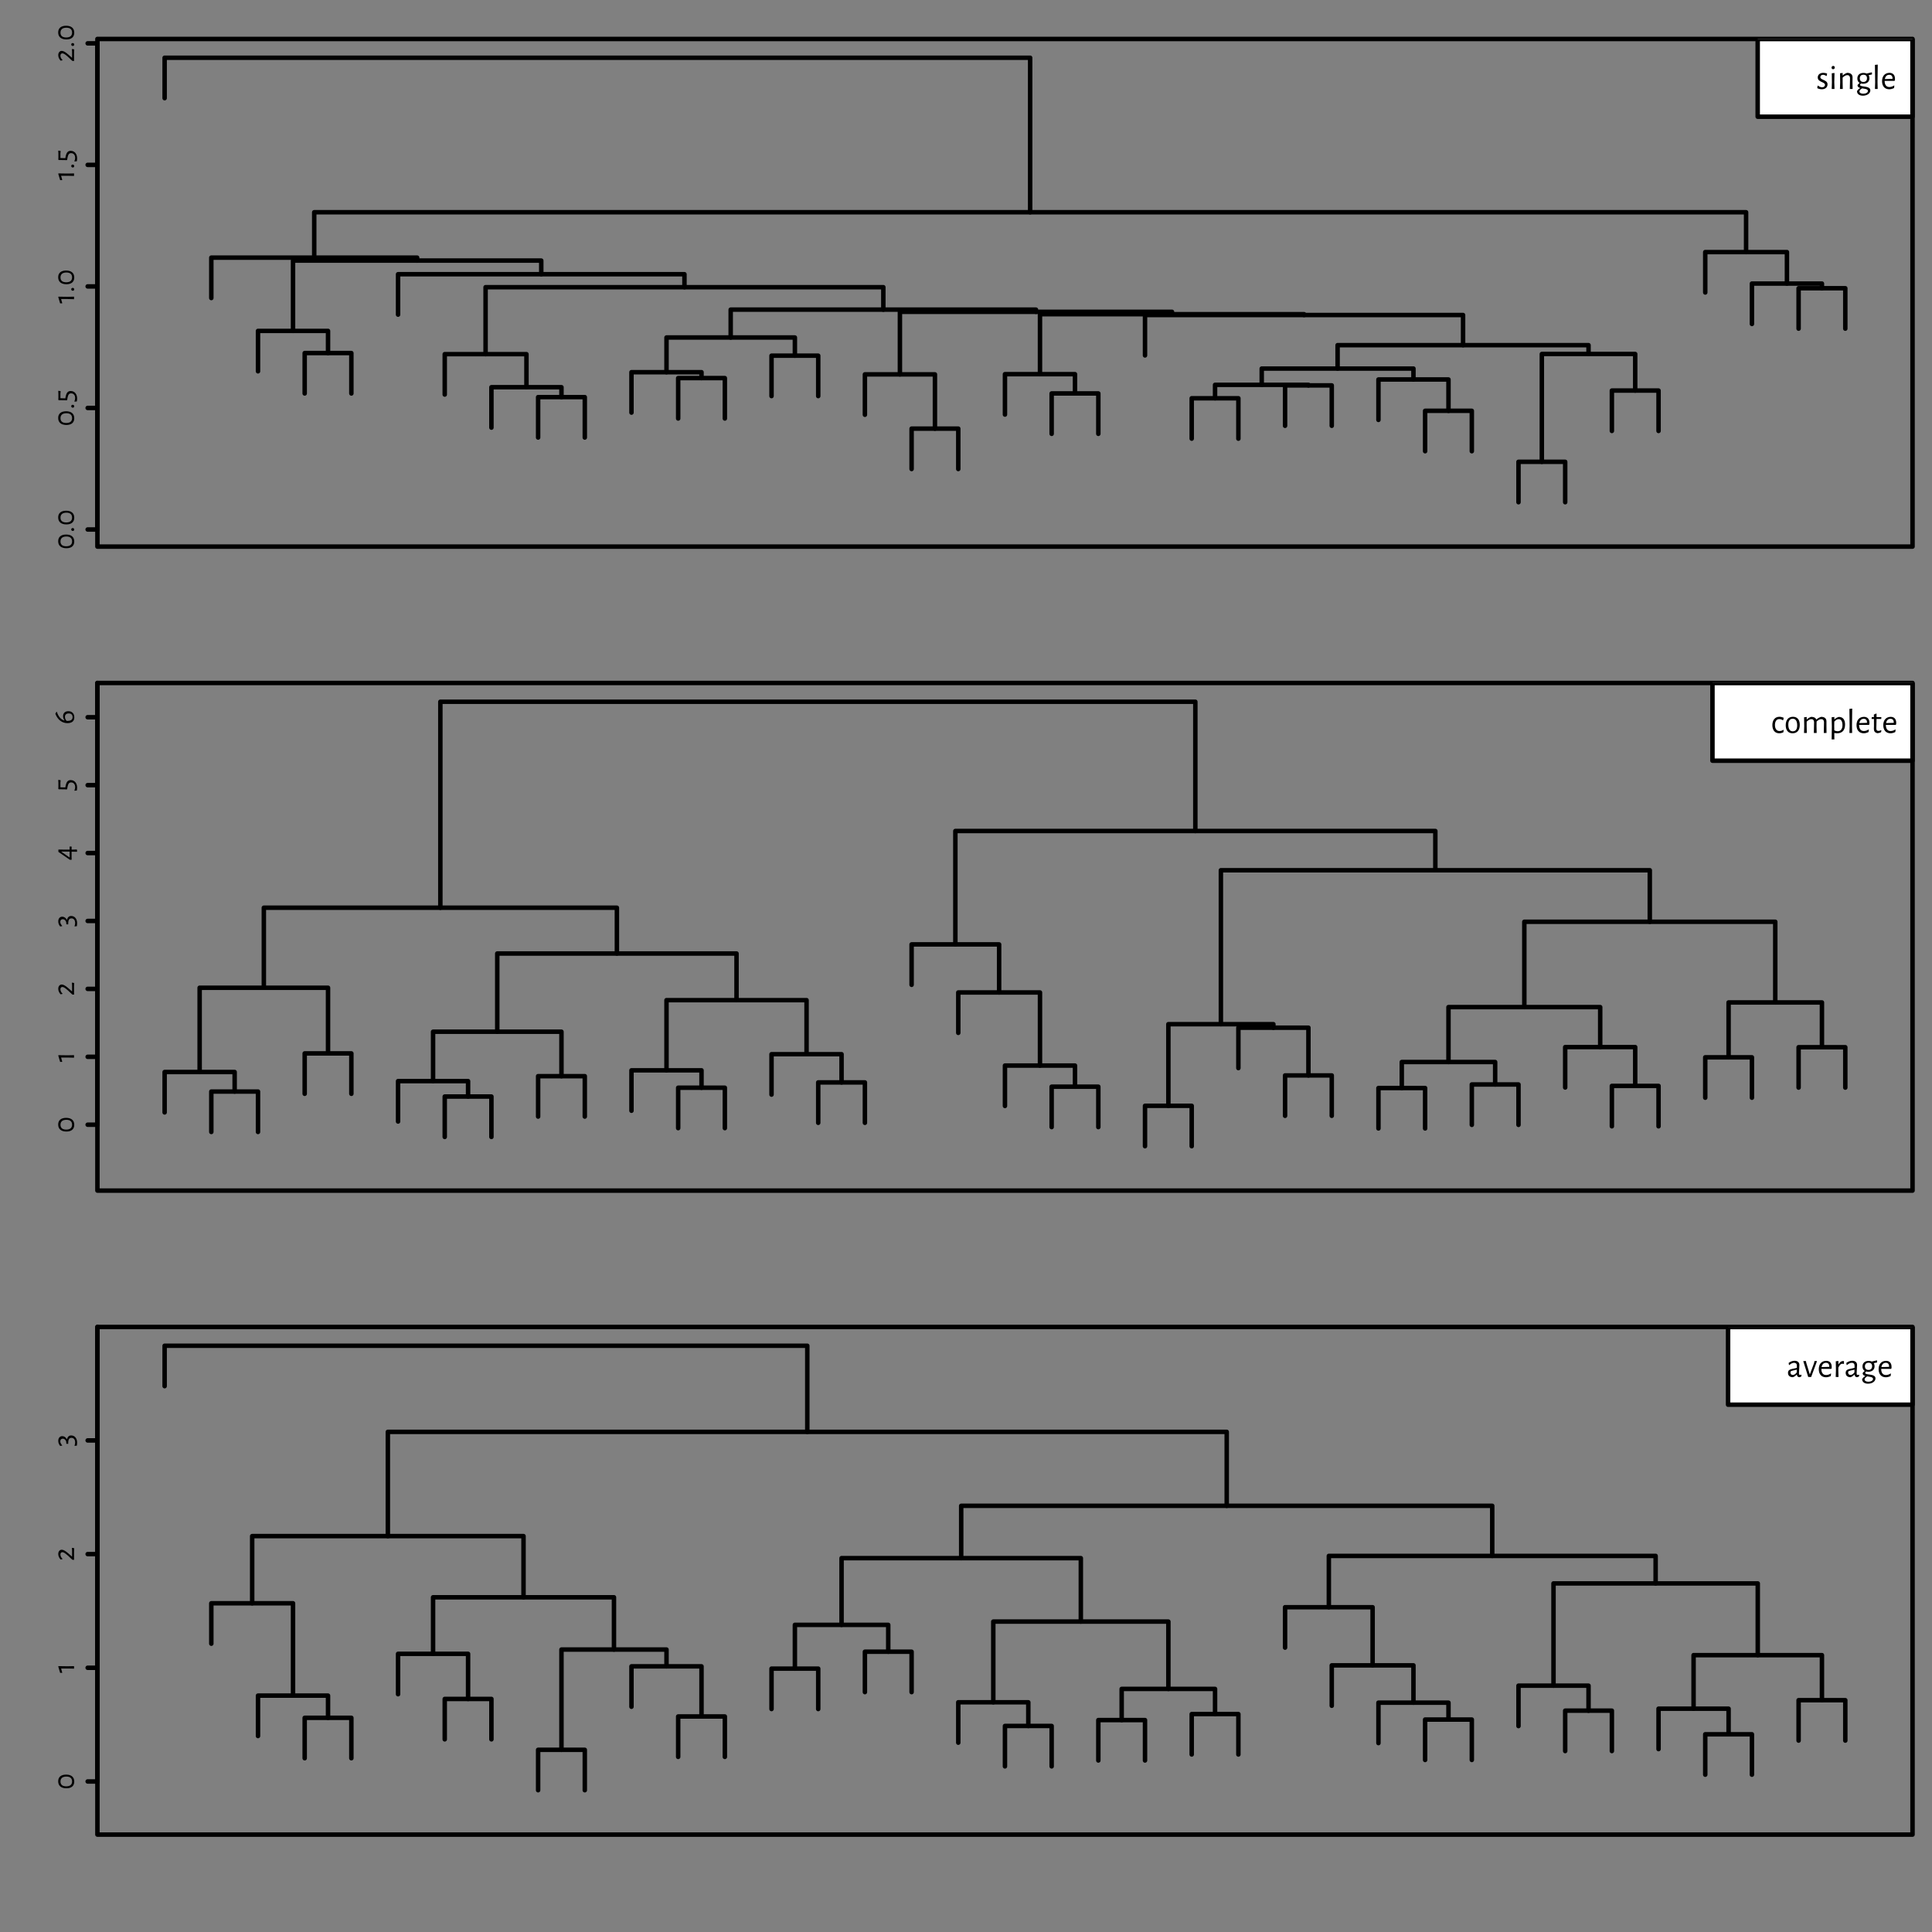 <?xml version="1.0" encoding="UTF-8"?>
<svg xmlns="http://www.w3.org/2000/svg" xmlns:xlink="http://www.w3.org/1999/xlink" width="432pt" height="432pt" viewBox="0 0 432 432" version="1.1">
<rect x="0" y="0" width="432" height="432" fill="#808080" stroke="none"/>
<defs>
<g>
<symbol overflow="visible" id="glyph0-0">
<path style="stroke:none;" d=""/>
</symbol>
<symbol overflow="visible" id="glyph0-1">
<path style="stroke:none;" d="M -3.547 -1.891 C -3.547 -0.891 -2.875 -0.328 -1.703 -0.328 C -0.578 -0.328 0.047 -0.875 0.047 -1.828 C 0.047 -2.828 -0.609 -3.391 -1.766 -3.391 C -2.906 -3.391 -3.547 -2.844 -3.547 -1.891 Z M -3.031 -1.844 C -3.031 -2.562 -2.578 -2.953 -1.703 -2.953 C -0.875 -2.953 -0.438 -2.578 -0.438 -1.859 C -0.438 -1.141 -0.891 -0.766 -1.75 -0.766 C -2.594 -0.766 -3.031 -1.141 -3.031 -1.844 Z M -3.031 -1.844 "/>
</symbol>
<symbol overflow="visible" id="glyph0-2">
<path style="stroke:none;" d="M -0.625 -0.812 C -0.625 -0.609 -0.484 -0.484 -0.281 -0.484 C -0.078 -0.484 0.031 -0.594 0.031 -0.797 C 0.031 -1 -0.094 -1.125 -0.297 -1.125 C -0.5 -1.125 -0.625 -1 -0.625 -0.812 Z M -0.625 -0.812 "/>
</symbol>
<symbol overflow="visible" id="glyph0-3">
<path style="stroke:none;" d="M -3.484 -2.641 L -3.531 -2.609 L -3.5 -1.969 L -3.5 -1.016 L -3.516 -0.641 L -3.438 -0.547 L -1.609 -0.516 L -1.547 -0.562 L -1.438 -1.156 C -1.312 -1.812 -1.062 -2.078 -0.656 -2.078 C -0.125 -2.078 0.25 -1.672 0.25 -1.031 C 0.25 -0.797 0.203 -0.547 0.078 -0.266 L 0.125 -0.219 L 0.625 -0.266 C 0.656 -0.484 0.688 -0.703 0.688 -0.922 C 0.688 -1.906 0.109 -2.594 -0.75 -2.594 C -1.297 -2.594 -1.672 -2.297 -1.859 -1.406 L -1.953 -0.953 L -3.047 -0.984 L -3.047 -2.031 L -3 -2.531 L -3.047 -2.578 Z M -3.484 -2.641 "/>
</symbol>
<symbol overflow="visible" id="glyph0-4">
<path style="stroke:none;" d="M -3.469 -1.578 L -3.531 -1.5 L -3.109 -0.078 L -2.672 -0.078 L -2.641 -0.141 L -2.891 -1.047 L -1.391 -1.047 L 0 -1.016 L 0 -1.578 L -1.453 -1.547 Z M -3.469 -1.578 "/>
</symbol>
<symbol overflow="visible" id="glyph0-5">
<path style="stroke:none;" d="M -3.531 -1.609 C -3.531 -1.172 -3.328 -0.75 -3 -0.391 L -2.578 -0.484 L -2.578 -0.547 C -2.875 -0.812 -3.047 -1.172 -3.047 -1.5 C -3.047 -1.844 -2.859 -2.031 -2.609 -2.031 C -2.312 -2.031 -1.969 -1.781 -1.422 -1.312 L -0.359 -0.328 L -0.016 -0.328 L 0.016 -0.359 L 0 -0.625 L 0 -2.203 L 0.031 -2.922 L -0.438 -3 L -0.484 -2.953 L -0.438 -2.359 L -0.438 -1.062 L -0.469 -1.047 L -1.266 -1.75 C -1.922 -2.312 -2.359 -2.578 -2.75 -2.578 C -3.219 -2.578 -3.531 -2.172 -3.531 -1.609 Z M -3.531 -1.609 "/>
</symbol>
<symbol overflow="visible" id="glyph0-6">
<path style="stroke:none;" d="M -3.531 -1.344 C -3.531 -0.938 -3.391 -0.578 -3.094 -0.219 L -2.656 -0.297 L -2.656 -0.359 C -2.922 -0.672 -3.078 -0.938 -3.078 -1.234 C -3.078 -1.609 -2.859 -1.844 -2.531 -1.844 C -2.062 -1.844 -1.734 -1.375 -1.734 -1 L -1.719 -0.703 L -1.328 -0.688 L -1.297 -0.719 L -1.297 -1.125 C -1.266 -1.719 -1.016 -2.031 -0.562 -2.031 C -0.062 -2.031 0.25 -1.609 0.25 -1 C 0.25 -0.766 0.203 -0.516 0.109 -0.281 L 0.141 -0.234 L 0.625 -0.281 C 0.656 -0.484 0.688 -0.75 0.688 -0.969 C 0.688 -1.922 0.141 -2.562 -0.641 -2.562 C -1.125 -2.562 -1.438 -2.266 -1.578 -1.703 L -1.609 -1.703 C -1.844 -2.188 -2.266 -2.406 -2.641 -2.406 C -3.172 -2.406 -3.531 -1.984 -3.531 -1.344 Z M -3.531 -1.344 "/>
</symbol>
<symbol overflow="visible" id="glyph0-7">
<path style="stroke:none;" d="M -0.547 -2.469 L -0.531 -3.125 L -0.922 -3.156 L -0.984 -3.109 L -0.984 -2.453 L -3.5 -2.469 L -3.5 -1.953 L -0.938 -0.188 L -0.578 -0.188 L -0.531 -0.219 L -0.547 -0.688 L -0.547 -2 L 0.641 -1.984 L 0.688 -2.031 L 0.641 -2.453 L 0.609 -2.484 L -0.547 -2.453 Z M -0.984 -2.016 L -0.984 -0.688 L -2.828 -1.969 L -2.828 -2.016 Z M -0.984 -2.016 "/>
</symbol>
<symbol overflow="visible" id="glyph0-8">
<path style="stroke:none;" d="M -2.453 -1.875 C -2.453 -1.531 -2.328 -1.219 -2.141 -0.969 L -2.188 -0.922 C -2.953 -1.141 -3.469 -1.75 -3.859 -2.875 L -3.922 -2.875 L -4.172 -2.438 L -4.172 -2.406 C -3.656 -1.078 -2.672 -0.328 -1.484 -0.328 C -0.516 -0.328 0.062 -0.75 0.062 -1.625 C 0.062 -2.5 -0.5 -3 -1.266 -3 C -1.969 -3 -2.453 -2.594 -2.453 -1.875 Z M -0.328 -1.672 C -0.328 -1.094 -0.719 -0.828 -1.484 -0.828 L -1.672 -0.844 C -1.906 -1.109 -2.031 -1.406 -2.031 -1.719 C -2.031 -2.219 -1.734 -2.5 -1.188 -2.5 C -0.625 -2.5 -0.328 -2.188 -0.328 -1.672 Z M -0.328 -1.672 "/>
</symbol>
<symbol overflow="visible" id="glyph1-0">
<path style="stroke:none;" d=""/>
</symbol>
<symbol overflow="visible" id="glyph1-1">
<path style="stroke:none;" d="M 1.594 -3.609 C 0.828 -3.609 0.359 -3.172 0.359 -2.578 C 0.359 -1.484 1.984 -1.625 1.984 -0.922 C 1.984 -0.641 1.75 -0.375 1.344 -0.375 C 1.062 -0.375 0.688 -0.516 0.391 -0.766 L 0.328 -0.719 L 0.25 -0.188 C 0.578 -0.016 0.953 0.062 1.281 0.062 C 2.109 0.062 2.547 -0.453 2.547 -1.031 C 2.547 -2.094 0.938 -1.953 0.938 -2.656 C 0.938 -2.922 1.156 -3.172 1.516 -3.172 C 1.766 -3.172 2.016 -3.078 2.266 -2.906 L 2.359 -2.938 L 2.453 -3.438 C 2.172 -3.562 1.859 -3.609 1.594 -3.609 Z M 1.594 -3.609 "/>
</symbol>
<symbol overflow="visible" id="glyph1-2">
<path style="stroke:none;" d="M 0.953 -5.156 C 0.719 -5.156 0.578 -5 0.578 -4.781 C 0.578 -4.562 0.703 -4.422 0.922 -4.422 C 1.156 -4.422 1.297 -4.578 1.297 -4.812 C 1.297 -5.016 1.156 -5.156 0.953 -5.156 Z M 1.188 -1.562 L 1.234 -3.578 L 0.625 -3.516 L 0.656 -1.5 L 0.609 0 L 1.234 0 Z M 1.188 -1.562 "/>
</symbol>
<symbol overflow="visible" id="glyph1-3">
<path style="stroke:none;" d="M 2.812 0 L 3.438 0 L 3.406 -1.547 L 3.422 -2.562 C 3.438 -3.219 3.031 -3.609 2.234 -3.609 C 1.922 -3.531 1.578 -3.344 1.25 -3.047 L 1.203 -3.047 L 1.219 -3.578 L 0.625 -3.516 L 0.656 -1.5 L 0.609 0 L 1.234 0 L 1.203 -1.562 L 1.203 -2.547 C 1.547 -2.891 1.906 -3.094 2.25 -3.094 C 2.656 -3.094 2.859 -2.828 2.859 -2.422 Z M 2.812 0 "/>
</symbol>
<symbol overflow="visible" id="glyph1-4">
<path style="stroke:none;" d="M 3.766 -3.672 L 3.703 -3.719 C 3.344 -3.625 2.953 -3.531 2.578 -3.453 C 2.391 -3.547 2.156 -3.594 1.875 -3.594 C 1.047 -3.594 0.5 -3.141 0.5 -2.359 C 0.5 -1.906 0.672 -1.562 1 -1.359 L 1 -1.328 C 0.797 -1.203 0.641 -1.031 0.531 -0.859 C 0.531 -0.5 0.781 -0.328 1.109 -0.234 L 1.109 -0.188 C 0.812 -0.016 0.578 0.188 0.422 0.484 C 0.422 1.062 0.891 1.5 1.734 1.5 C 2.672 1.5 3.406 0.984 3.406 0.312 C 3.406 -0.828 1.109 -0.344 1.109 -0.922 C 1.109 -1.031 1.156 -1.094 1.328 -1.234 C 1.469 -1.188 1.625 -1.172 1.812 -1.172 C 2.672 -1.172 3.203 -1.656 3.203 -2.406 C 3.203 -2.656 3.156 -2.875 3.031 -3.062 L 3.047 -3.094 C 3.297 -3.141 3.547 -3.188 3.766 -3.25 Z M 1.844 -1.578 C 1.328 -1.578 1.047 -1.891 1.047 -2.375 C 1.047 -2.891 1.344 -3.188 1.875 -3.188 C 2.391 -3.188 2.656 -2.891 2.656 -2.406 C 2.656 -1.891 2.359 -1.578 1.844 -1.578 Z M 2.859 0.438 C 2.859 0.797 2.406 1.062 1.812 1.062 C 1.266 1.062 0.969 0.828 0.969 0.547 C 0.969 0.297 1.203 0.078 1.562 -0.141 C 2.188 -0.031 2.859 0 2.859 0.438 Z M 2.859 0.438 "/>
</symbol>
<symbol overflow="visible" id="glyph1-5">
<path style="stroke:none;" d="M 1.234 -1.562 L 1.281 -5.453 L 0.656 -5.391 L 0.703 -1.516 L 0.656 0 L 1.266 0 Z M 1.234 -1.562 "/>
</symbol>
<symbol overflow="visible" id="glyph1-6">
<path style="stroke:none;" d="M 0.906 -1.812 L 3.078 -1.812 L 3.203 -1.922 C 3.219 -2.016 3.219 -2.188 3.219 -2.281 C 3.219 -3.109 2.766 -3.609 2 -3.609 C 0.984 -3.609 0.328 -2.906 0.328 -1.75 C 0.328 -0.641 0.922 0.062 1.938 0.062 C 2.312 0.062 2.688 -0.047 3.016 -0.219 L 3.078 -0.75 L 3.016 -0.781 C 2.688 -0.562 2.312 -0.438 1.969 -0.438 C 1.266 -0.438 0.906 -0.953 0.906 -1.781 Z M 1.938 -3.172 C 2.375 -3.172 2.672 -2.922 2.672 -2.359 L 2.656 -2.266 L 0.953 -2.219 C 1.062 -2.828 1.406 -3.172 1.938 -3.172 Z M 1.938 -3.172 "/>
</symbol>
<symbol overflow="visible" id="glyph1-7">
<path style="stroke:none;" d="M 1.906 -3.625 C 0.922 -3.625 0.328 -2.891 0.328 -1.75 C 0.328 -0.625 0.906 0.062 1.844 0.062 C 2.172 0.062 2.516 -0.016 2.781 -0.141 L 2.859 -0.656 L 2.781 -0.703 C 2.531 -0.531 2.203 -0.438 1.922 -0.438 C 1.281 -0.438 0.906 -0.953 0.906 -1.781 C 0.906 -2.625 1.281 -3.109 1.875 -3.109 C 2.172 -3.109 2.453 -3 2.672 -2.844 L 2.75 -2.875 L 2.859 -3.406 C 2.594 -3.531 2.234 -3.625 1.906 -3.625 Z M 1.906 -3.625 "/>
</symbol>
<symbol overflow="visible" id="glyph1-8">
<path style="stroke:none;" d="M 1.953 -3.625 C 0.922 -3.625 0.328 -2.922 0.328 -1.734 C 0.328 -0.594 0.891 0.062 1.859 0.062 C 2.891 0.062 3.469 -0.625 3.469 -1.828 C 3.469 -2.969 2.906 -3.625 1.953 -3.625 Z M 1.906 -3.188 C 2.547 -3.188 2.891 -2.672 2.891 -1.688 C 2.891 -0.812 2.547 -0.375 1.891 -0.375 C 1.266 -0.375 0.906 -0.875 0.906 -1.875 C 0.906 -2.719 1.266 -3.188 1.906 -3.188 Z M 1.906 -3.188 "/>
</symbol>
<symbol overflow="visible" id="glyph1-9">
<path style="stroke:none;" d="M 5.031 0 L 5.641 0 L 5.625 -1.547 L 5.625 -2.562 C 5.641 -3.219 5.234 -3.609 4.453 -3.609 C 4.109 -3.516 3.734 -3.328 3.391 -3.016 L 3.344 -3.016 C 3.203 -3.391 2.828 -3.609 2.234 -3.609 C 1.922 -3.531 1.578 -3.344 1.266 -3.047 L 1.203 -3.047 L 1.219 -3.578 L 0.625 -3.516 L 0.656 -1.5 L 0.609 0 L 1.234 0 L 1.203 -1.562 L 1.203 -2.531 C 1.547 -2.875 1.906 -3.094 2.25 -3.094 C 2.656 -3.094 2.859 -2.828 2.859 -2.422 L 2.812 0 L 3.438 0 L 3.406 -1.547 L 3.422 -2.562 C 3.766 -2.891 4.109 -3.094 4.453 -3.094 C 4.875 -3.094 5.078 -2.828 5.078 -2.422 Z M 5.031 0 "/>
</symbol>
<symbol overflow="visible" id="glyph1-10">
<path style="stroke:none;" d="M 2.234 -3.594 C 1.859 -3.5 1.609 -3.359 1.25 -3.062 L 1.203 -3.062 L 1.219 -3.578 L 0.609 -3.516 L 0.656 -1.5 L 0.609 1.438 L 1.219 1.438 L 1.203 0 C 1.422 0.031 1.656 0.062 1.875 0.062 C 2.969 0.062 3.609 -0.641 3.609 -1.891 C 3.609 -2.953 3.141 -3.594 2.234 -3.594 Z M 1.953 -0.391 C 1.703 -0.391 1.453 -0.453 1.203 -0.594 L 1.188 -1.562 L 1.203 -2.547 C 1.547 -2.922 1.859 -3.094 2.172 -3.094 C 2.719 -3.094 3.016 -2.625 3.031 -1.812 C 3.047 -0.859 2.609 -0.391 1.953 -0.391 Z M 1.953 -0.391 "/>
</symbol>
<symbol overflow="visible" id="glyph1-11">
<path style="stroke:none;" d="M 1.734 -0.469 C 1.391 -0.469 1.25 -0.609 1.25 -1.031 L 1.297 -3.141 L 2.344 -3.141 L 2.375 -3.5 L 2.344 -3.547 L 1.297 -3.547 L 1.297 -4.297 L 1.25 -4.359 L 0.703 -4.125 L 0.703 -3.547 L 0.234 -3.547 L 0.188 -3.188 L 0.219 -3.141 L 0.719 -3.141 L 0.719 -1.531 L 0.703 -0.984 C 0.703 -0.359 0.938 -0.062 1.531 0.047 C 1.797 0.016 2.016 -0.047 2.312 -0.172 L 2.375 -0.578 L 2.297 -0.625 C 2.078 -0.516 1.906 -0.469 1.734 -0.469 Z M 1.734 -0.469 "/>
</symbol>
<symbol overflow="visible" id="glyph1-12">
<path style="stroke:none;" d="M 1.797 -3.625 C 1.344 -3.625 0.891 -3.453 0.469 -3.141 L 0.547 -2.688 L 0.609 -2.656 C 1.016 -3.016 1.344 -3.172 1.703 -3.172 C 2.094 -3.172 2.312 -2.953 2.312 -2.547 L 2.312 -2.047 L 1.047 -1.75 C 0.594 -1.641 0.328 -1.391 0.328 -0.922 C 0.328 -0.312 0.734 0.047 1.422 0.047 C 1.719 -0.047 2 -0.25 2.266 -0.531 L 2.312 -0.531 C 2.328 -0.188 2.531 0.016 2.844 0.047 C 3 0.031 3.156 -0.031 3.297 -0.109 L 3.359 -0.453 L 3.297 -0.516 C 3.172 -0.469 3.094 -0.469 3.031 -0.469 C 2.844 -0.469 2.781 -0.547 2.781 -0.766 C 2.781 -1.047 2.875 -2.422 2.875 -2.688 C 2.875 -3.266 2.469 -3.625 1.797 -3.625 Z M 2.297 -1.641 L 2.281 -1.016 C 2 -0.656 1.703 -0.453 1.406 -0.453 C 1.094 -0.453 0.875 -0.656 0.875 -1 C 0.875 -1.234 0.984 -1.312 1.172 -1.375 Z M 2.297 -1.641 "/>
</symbol>
<symbol overflow="visible" id="glyph1-13">
<path style="stroke:none;" d="M 0.844 -3.109 L 0.734 -3.578 L 0.156 -3.547 L 1.266 0 L 1.922 0 L 3.234 -3.562 L 2.672 -3.562 L 2.562 -3.078 L 1.641 -0.609 L 1.609 -0.609 Z M 0.844 -3.109 "/>
</symbol>
<symbol overflow="visible" id="glyph1-14">
<path style="stroke:none;" d="M 2.25 -3.562 C 1.938 -3.562 1.562 -3.406 1.25 -2.844 L 1.203 -2.844 L 1.219 -3.578 L 0.625 -3.516 L 0.656 -1.5 L 0.609 0 L 1.234 0 L 1.188 -1.562 L 1.203 -2.109 C 1.469 -2.719 1.766 -2.969 2.094 -2.969 C 2.156 -2.969 2.266 -2.953 2.375 -2.922 L 2.453 -2.953 L 2.453 -3.547 C 2.391 -3.562 2.312 -3.562 2.25 -3.562 Z M 2.25 -3.562 "/>
</symbol>
</g>
<clipPath id="clip1">
  <path d="M 393 8.711 L 428 8.711 L 428 27 L 393 27 Z M 393 8.711 "/>
</clipPath>
<clipPath id="clip2">
  <path d="M 392 8.711 L 428.645 8.711 L 428.645 27 L 392 27 Z M 392 8.711 "/>
</clipPath>
<clipPath id="clip3">
  <path d="M 382 152.711 L 428 152.711 L 428 171 L 382 171 Z M 382 152.711 "/>
</clipPath>
<clipPath id="clip4">
  <path d="M 382 152.711 L 428.645 152.711 L 428.645 171 L 382 171 Z M 382 152.711 "/>
</clipPath>
<clipPath id="clip5">
  <path d="M 386 296.711 L 428 296.711 L 428 315 L 386 315 Z M 386 296.711 "/>
</clipPath>
<clipPath id="clip6">
  <path d="M 385 296.711 L 428.645 296.711 L 428.645 315 L 385 315 Z M 385 296.711 "/>
</clipPath>
</defs>
<g id="surface48">
<path style="fill:none;stroke-width:1;stroke-linecap:round;stroke-linejoin:round;stroke:rgb(0%,0%,0%);stroke-opacity:1;stroke-miterlimit:10;" d="M 68.129 87.98 L 68.129 78.945 L 78.566 78.945 L 78.566 87.98 "/>
<path style="fill:none;stroke-width:1;stroke-linecap:round;stroke-linejoin:round;stroke:rgb(0%,0%,0%);stroke-opacity:1;stroke-miterlimit:10;" d="M 57.691 83.027 L 57.691 73.992 L 73.348 73.992 L 73.348 78.945 "/>
<path style="fill:none;stroke-width:1;stroke-linecap:round;stroke-linejoin:round;stroke:rgb(0%,0%,0%);stroke-opacity:1;stroke-miterlimit:10;" d="M 120.324 97.832 L 120.324 88.797 L 130.762 88.797 L 130.762 97.832 "/>
<path style="fill:none;stroke-width:1;stroke-linecap:round;stroke-linejoin:round;stroke:rgb(0%,0%,0%);stroke-opacity:1;stroke-miterlimit:10;" d="M 109.883 95.617 L 109.883 86.582 L 125.543 86.582 L 125.543 88.797 "/>
<path style="fill:none;stroke-width:1;stroke-linecap:round;stroke-linejoin:round;stroke:rgb(0%,0%,0%);stroke-opacity:1;stroke-miterlimit:10;" d="M 99.445 88.223 L 99.445 79.188 L 117.715 79.188 L 117.715 86.582 "/>
<path style="fill:none;stroke-width:1;stroke-linecap:round;stroke-linejoin:round;stroke:rgb(0%,0%,0%);stroke-opacity:1;stroke-miterlimit:10;" d="M 151.641 93.578 L 151.641 84.543 L 162.078 84.543 L 162.078 93.578 "/>
<path style="fill:none;stroke-width:1;stroke-linecap:round;stroke-linejoin:round;stroke:rgb(0%,0%,0%);stroke-opacity:1;stroke-miterlimit:10;" d="M 141.199 92.258 L 141.199 83.223 L 156.859 83.223 L 156.859 84.543 "/>
<path style="fill:none;stroke-width:1;stroke-linecap:round;stroke-linejoin:round;stroke:rgb(0%,0%,0%);stroke-opacity:1;stroke-miterlimit:10;" d="M 172.516 88.566 L 172.516 79.531 L 182.957 79.531 L 182.957 88.566 "/>
<path style="fill:none;stroke-width:1;stroke-linecap:round;stroke-linejoin:round;stroke:rgb(0%,0%,0%);stroke-opacity:1;stroke-miterlimit:10;" d="M 149.031 83.223 L 149.031 75.465 L 177.738 75.465 L 177.738 79.531 "/>
<path style="fill:none;stroke-width:1;stroke-linecap:round;stroke-linejoin:round;stroke:rgb(0%,0%,0%);stroke-opacity:1;stroke-miterlimit:10;" d="M 203.836 104.875 L 203.836 95.84 L 214.273 95.84 L 214.273 104.875 "/>
<path style="fill:none;stroke-width:1;stroke-linecap:round;stroke-linejoin:round;stroke:rgb(0%,0%,0%);stroke-opacity:1;stroke-miterlimit:10;" d="M 193.395 92.742 L 193.395 83.711 L 209.055 83.711 L 209.055 95.84 "/>
<path style="fill:none;stroke-width:1;stroke-linecap:round;stroke-linejoin:round;stroke:rgb(0%,0%,0%);stroke-opacity:1;stroke-miterlimit:10;" d="M 235.152 97.004 L 235.152 87.973 L 245.59 87.973 L 245.59 97.004 "/>
<path style="fill:none;stroke-width:1;stroke-linecap:round;stroke-linejoin:round;stroke:rgb(0%,0%,0%);stroke-opacity:1;stroke-miterlimit:10;" d="M 224.711 92.699 L 224.711 83.664 L 240.371 83.664 L 240.371 87.973 "/>
<path style="fill:none;stroke-width:1;stroke-linecap:round;stroke-linejoin:round;stroke:rgb(0%,0%,0%);stroke-opacity:1;stroke-miterlimit:10;" d="M 266.469 98.086 L 266.469 89.051 L 276.906 89.051 L 276.906 98.086 "/>
<path style="fill:none;stroke-width:1;stroke-linecap:round;stroke-linejoin:round;stroke:rgb(0%,0%,0%);stroke-opacity:1;stroke-miterlimit:10;" d="M 287.344 95.211 L 287.344 86.176 L 297.785 86.176 L 297.785 95.211 "/>
<path style="fill:none;stroke-width:1;stroke-linecap:round;stroke-linejoin:round;stroke:rgb(0%,0%,0%);stroke-opacity:1;stroke-miterlimit:10;" d="M 271.688 89.051 L 271.688 86.051 L 292.566 86.051 L 292.566 86.176 "/>
<path style="fill:none;stroke-width:1;stroke-linecap:round;stroke-linejoin:round;stroke:rgb(0%,0%,0%);stroke-opacity:1;stroke-miterlimit:10;" d="M 318.66 100.895 L 318.66 91.859 L 329.102 91.859 L 329.102 100.895 "/>
<path style="fill:none;stroke-width:1;stroke-linecap:round;stroke-linejoin:round;stroke:rgb(0%,0%,0%);stroke-opacity:1;stroke-miterlimit:10;" d="M 308.223 93.891 L 308.223 84.855 L 323.883 84.855 L 323.883 91.859 "/>
<path style="fill:none;stroke-width:1;stroke-linecap:round;stroke-linejoin:round;stroke:rgb(0%,0%,0%);stroke-opacity:1;stroke-miterlimit:10;" d="M 282.125 86.051 L 282.125 82.414 L 316.051 82.414 L 316.051 84.855 "/>
<path style="fill:none;stroke-width:1;stroke-linecap:round;stroke-linejoin:round;stroke:rgb(0%,0%,0%);stroke-opacity:1;stroke-miterlimit:10;" d="M 339.539 112.297 L 339.539 103.262 L 349.98 103.262 L 349.98 112.297 "/>
<path style="fill:none;stroke-width:1;stroke-linecap:round;stroke-linejoin:round;stroke:rgb(0%,0%,0%);stroke-opacity:1;stroke-miterlimit:10;" d="M 360.418 96.363 L 360.418 87.328 L 370.855 87.328 L 370.855 96.363 "/>
<path style="fill:none;stroke-width:1;stroke-linecap:round;stroke-linejoin:round;stroke:rgb(0%,0%,0%);stroke-opacity:1;stroke-miterlimit:10;" d="M 344.758 103.262 L 344.758 79.152 L 365.637 79.152 L 365.637 87.328 "/>
<path style="fill:none;stroke-width:1;stroke-linecap:round;stroke-linejoin:round;stroke:rgb(0%,0%,0%);stroke-opacity:1;stroke-miterlimit:10;" d="M 299.09 82.414 L 299.09 77.176 L 355.199 77.176 L 355.199 79.152 "/>
<path style="fill:none;stroke-width:1;stroke-linecap:round;stroke-linejoin:round;stroke:rgb(0%,0%,0%);stroke-opacity:1;stroke-miterlimit:10;" d="M 256.027 79.473 L 256.027 70.438 L 327.145 70.438 L 327.145 77.176 "/>
<path style="fill:none;stroke-width:1;stroke-linecap:round;stroke-linejoin:round;stroke:rgb(0%,0%,0%);stroke-opacity:1;stroke-miterlimit:10;" d="M 232.543 83.664 L 232.543 70.25 L 291.586 70.25 L 291.586 70.438 "/>
<path style="fill:none;stroke-width:1;stroke-linecap:round;stroke-linejoin:round;stroke:rgb(0%,0%,0%);stroke-opacity:1;stroke-miterlimit:10;" d="M 201.223 83.711 L 201.223 69.723 L 262.062 69.723 L 262.062 70.25 "/>
<path style="fill:none;stroke-width:1;stroke-linecap:round;stroke-linejoin:round;stroke:rgb(0%,0%,0%);stroke-opacity:1;stroke-miterlimit:10;" d="M 163.383 75.465 L 163.383 69.234 L 231.645 69.234 L 231.645 69.723 "/>
<path style="fill:none;stroke-width:1;stroke-linecap:round;stroke-linejoin:round;stroke:rgb(0%,0%,0%);stroke-opacity:1;stroke-miterlimit:10;" d="M 108.578 79.188 L 108.578 64.215 L 197.516 64.215 L 197.516 69.234 "/>
<path style="fill:none;stroke-width:1;stroke-linecap:round;stroke-linejoin:round;stroke:rgb(0%,0%,0%);stroke-opacity:1;stroke-miterlimit:10;" d="M 89.008 70.352 L 89.008 61.316 L 153.047 61.316 L 153.047 64.215 "/>
<path style="fill:none;stroke-width:1;stroke-linecap:round;stroke-linejoin:round;stroke:rgb(0%,0%,0%);stroke-opacity:1;stroke-miterlimit:10;" d="M 65.52 73.992 L 65.52 58.266 L 121.027 58.266 L 121.027 61.316 "/>
<path style="fill:none;stroke-width:1;stroke-linecap:round;stroke-linejoin:round;stroke:rgb(0%,0%,0%);stroke-opacity:1;stroke-miterlimit:10;" d="M 47.25 66.641 L 47.25 57.605 L 93.273 57.605 L 93.273 58.266 "/>
<path style="fill:none;stroke-width:1;stroke-linecap:round;stroke-linejoin:round;stroke:rgb(0%,0%,0%);stroke-opacity:1;stroke-miterlimit:10;" d="M 402.172 73.484 L 402.172 64.449 L 412.613 64.449 L 412.613 73.484 "/>
<path style="fill:none;stroke-width:1;stroke-linecap:round;stroke-linejoin:round;stroke:rgb(0%,0%,0%);stroke-opacity:1;stroke-miterlimit:10;" d="M 391.734 72.441 L 391.734 63.406 L 407.391 63.406 L 407.391 64.449 "/>
<path style="fill:none;stroke-width:1;stroke-linecap:round;stroke-linejoin:round;stroke:rgb(0%,0%,0%);stroke-opacity:1;stroke-miterlimit:10;" d="M 381.297 65.402 L 381.297 56.367 L 399.562 56.367 L 399.562 63.406 "/>
<path style="fill:none;stroke-width:1;stroke-linecap:round;stroke-linejoin:round;stroke:rgb(0%,0%,0%);stroke-opacity:1;stroke-miterlimit:10;" d="M 70.262 57.605 L 70.262 47.461 L 390.43 47.461 L 390.43 56.367 "/>
<path style="fill:none;stroke-width:1;stroke-linecap:round;stroke-linejoin:round;stroke:rgb(0%,0%,0%);stroke-opacity:1;stroke-miterlimit:10;" d="M 36.812 21.949 L 36.812 12.914 L 230.344 12.914 L 230.344 47.461 "/>
<path style="fill:none;stroke-width:1;stroke-linecap:round;stroke-linejoin:round;stroke:rgb(0%,0%,0%);stroke-opacity:1;stroke-miterlimit:10;" d="M 21.781 118.395 L 21.781 9.695 "/>
<path style="fill:none;stroke-width:1;stroke-linecap:round;stroke-linejoin:round;stroke:rgb(0%,0%,0%);stroke-opacity:1;stroke-miterlimit:10;" d="M 21.781 118.395 L 19.602 118.395 "/>
<path style="fill:none;stroke-width:1;stroke-linecap:round;stroke-linejoin:round;stroke:rgb(0%,0%,0%);stroke-opacity:1;stroke-miterlimit:10;" d="M 21.781 91.219 L 19.602 91.219 "/>
<path style="fill:none;stroke-width:1;stroke-linecap:round;stroke-linejoin:round;stroke:rgb(0%,0%,0%);stroke-opacity:1;stroke-miterlimit:10;" d="M 21.781 64.043 L 19.602 64.043 "/>
<path style="fill:none;stroke-width:1;stroke-linecap:round;stroke-linejoin:round;stroke:rgb(0%,0%,0%);stroke-opacity:1;stroke-miterlimit:10;" d="M 21.781 36.867 L 19.602 36.867 "/>
<path style="fill:none;stroke-width:1;stroke-linecap:round;stroke-linejoin:round;stroke:rgb(0%,0%,0%);stroke-opacity:1;stroke-miterlimit:10;" d="M 21.781 9.695 L 19.602 9.695 "/>
<g style="fill:rgb(0%,0%,0%);fill-opacity:1;">
  <use xlink:href="#glyph0-1" x="16.555" y="122.914"/>
  <use xlink:href="#glyph0-2" x="16.555" y="119.2"/>
  <use xlink:href="#glyph0-1" x="16.555" y="117.589"/>
</g>
<g style="fill:rgb(0%,0%,0%);fill-opacity:1;">
  <use xlink:href="#glyph0-1" x="16.555" y="95.352"/>
  <use xlink:href="#glyph0-2" x="16.555" y="91.638"/>
  <use xlink:href="#glyph0-3" x="16.555" y="90.027"/>
</g>
<g style="fill:rgb(0%,0%,0%);fill-opacity:1;">
  <use xlink:href="#glyph0-4" x="16.555" y="67.914"/>
  <use xlink:href="#glyph0-2" x="16.555" y="65.494"/>
  <use xlink:href="#glyph0-1" x="16.555" y="63.884"/>
</g>
<g style="fill:rgb(0%,0%,0%);fill-opacity:1;">
  <use xlink:href="#glyph0-4" x="16.555" y="40.352"/>
  <use xlink:href="#glyph0-2" x="16.555" y="37.932"/>
  <use xlink:href="#glyph0-3" x="16.555" y="36.321"/>
</g>
<g style="fill:rgb(0%,0%,0%);fill-opacity:1;">
  <use xlink:href="#glyph0-5" x="16.555" y="13.957"/>
  <use xlink:href="#glyph0-2" x="16.555" y="10.757"/>
  <use xlink:href="#glyph0-1" x="16.555" y="9.146"/>
</g>
<path style="fill:none;stroke-width:1;stroke-linecap:round;stroke-linejoin:round;stroke:rgb(0%,0%,0%);stroke-opacity:1;stroke-miterlimit:10;" d="M 21.781 122.219 L 427.645 122.219 L 427.645 8.711 L 21.781 8.711 L 21.781 122.219 "/>
<g clip-path="url(#clip1)" clip-rule="nonzero">
<path style=" stroke:none;fill-rule:nonzero;fill:rgb(100%,100%,100%);fill-opacity:1;" d="M 393.023 8.727 L 427.641 8.727 L 427.641 26.094 L 393.023 26.094 Z M 393.023 8.727 "/>
</g>
<g clip-path="url(#clip2)" clip-rule="nonzero">
<path style="fill:none;stroke-width:1;stroke-linecap:round;stroke-linejoin:round;stroke:rgb(0%,0%,0%);stroke-opacity:1;stroke-miterlimit:10;" d="M 393.023 8.727 L 427.641 8.727 L 427.641 26.094 L 393.023 26.094 Z M 393.023 8.727 "/>
</g>
<g style="fill:rgb(0%,0%,0%);fill-opacity:1;">
  <use xlink:href="#glyph1-1" x="406.094" y="19.898"/>
  <use xlink:href="#glyph1-2" x="408.965" y="19.898"/>
  <use xlink:href="#glyph1-3" x="410.812" y="19.898"/>
  <use xlink:href="#glyph1-4" x="414.808" y="19.898"/>
  <use xlink:href="#glyph1-5" x="418.587" y="19.898"/>
  <use xlink:href="#glyph1-6" x="420.504" y="19.898"/>
</g>
<path style="fill:none;stroke-width:1;stroke-linecap:round;stroke-linejoin:round;stroke:rgb(0%,0%,0%);stroke-opacity:1;stroke-miterlimit:10;" d="M 47.25 253.109 L 47.25 244.074 L 57.691 244.074 L 57.691 253.109 "/>
<path style="fill:none;stroke-width:1;stroke-linecap:round;stroke-linejoin:round;stroke:rgb(0%,0%,0%);stroke-opacity:1;stroke-miterlimit:10;" d="M 36.812 248.738 L 36.812 239.703 L 52.469 239.703 L 52.469 244.074 "/>
<path style="fill:none;stroke-width:1;stroke-linecap:round;stroke-linejoin:round;stroke:rgb(0%,0%,0%);stroke-opacity:1;stroke-miterlimit:10;" d="M 68.129 244.574 L 68.129 235.543 L 78.566 235.543 L 78.566 244.574 "/>
<path style="fill:none;stroke-width:1;stroke-linecap:round;stroke-linejoin:round;stroke:rgb(0%,0%,0%);stroke-opacity:1;stroke-miterlimit:10;" d="M 44.641 239.703 L 44.641 220.863 L 73.348 220.863 L 73.348 235.543 "/>
<path style="fill:none;stroke-width:1;stroke-linecap:round;stroke-linejoin:round;stroke:rgb(0%,0%,0%);stroke-opacity:1;stroke-miterlimit:10;" d="M 99.445 254.223 L 99.445 245.188 L 109.883 245.188 L 109.883 254.223 "/>
<path style="fill:none;stroke-width:1;stroke-linecap:round;stroke-linejoin:round;stroke:rgb(0%,0%,0%);stroke-opacity:1;stroke-miterlimit:10;" d="M 89.008 250.773 L 89.008 241.738 L 104.664 241.738 L 104.664 245.188 "/>
<path style="fill:none;stroke-width:1;stroke-linecap:round;stroke-linejoin:round;stroke:rgb(0%,0%,0%);stroke-opacity:1;stroke-miterlimit:10;" d="M 120.324 249.668 L 120.324 240.633 L 130.762 240.633 L 130.762 249.668 "/>
<path style="fill:none;stroke-width:1;stroke-linecap:round;stroke-linejoin:round;stroke:rgb(0%,0%,0%);stroke-opacity:1;stroke-miterlimit:10;" d="M 96.836 241.738 L 96.836 230.695 L 125.543 230.695 L 125.543 240.633 "/>
<path style="fill:none;stroke-width:1;stroke-linecap:round;stroke-linejoin:round;stroke:rgb(0%,0%,0%);stroke-opacity:1;stroke-miterlimit:10;" d="M 151.641 252.254 L 151.641 243.219 L 162.078 243.219 L 162.078 252.254 "/>
<path style="fill:none;stroke-width:1;stroke-linecap:round;stroke-linejoin:round;stroke:rgb(0%,0%,0%);stroke-opacity:1;stroke-miterlimit:10;" d="M 141.199 248.363 L 141.199 239.328 L 156.859 239.328 L 156.859 243.219 "/>
<path style="fill:none;stroke-width:1;stroke-linecap:round;stroke-linejoin:round;stroke:rgb(0%,0%,0%);stroke-opacity:1;stroke-miterlimit:10;" d="M 182.957 251.066 L 182.957 242.031 L 193.395 242.031 L 193.395 251.066 "/>
<path style="fill:none;stroke-width:1;stroke-linecap:round;stroke-linejoin:round;stroke:rgb(0%,0%,0%);stroke-opacity:1;stroke-miterlimit:10;" d="M 172.516 244.758 L 172.516 235.723 L 188.176 235.723 L 188.176 242.031 "/>
<path style="fill:none;stroke-width:1;stroke-linecap:round;stroke-linejoin:round;stroke:rgb(0%,0%,0%);stroke-opacity:1;stroke-miterlimit:10;" d="M 149.031 239.328 L 149.031 223.637 L 180.348 223.637 L 180.348 235.723 "/>
<path style="fill:none;stroke-width:1;stroke-linecap:round;stroke-linejoin:round;stroke:rgb(0%,0%,0%);stroke-opacity:1;stroke-miterlimit:10;" d="M 111.188 230.695 L 111.188 213.207 L 164.688 213.207 L 164.688 223.637 "/>
<path style="fill:none;stroke-width:1;stroke-linecap:round;stroke-linejoin:round;stroke:rgb(0%,0%,0%);stroke-opacity:1;stroke-miterlimit:10;" d="M 58.996 220.863 L 58.996 202.969 L 137.938 202.969 L 137.938 213.207 "/>
<path style="fill:none;stroke-width:1;stroke-linecap:round;stroke-linejoin:round;stroke:rgb(0%,0%,0%);stroke-opacity:1;stroke-miterlimit:10;" d="M 235.152 252.023 L 235.152 242.988 L 245.59 242.988 L 245.59 252.023 "/>
<path style="fill:none;stroke-width:1;stroke-linecap:round;stroke-linejoin:round;stroke:rgb(0%,0%,0%);stroke-opacity:1;stroke-miterlimit:10;" d="M 224.711 247.297 L 224.711 238.262 L 240.371 238.262 L 240.371 242.988 "/>
<path style="fill:none;stroke-width:1;stroke-linecap:round;stroke-linejoin:round;stroke:rgb(0%,0%,0%);stroke-opacity:1;stroke-miterlimit:10;" d="M 214.273 230.953 L 214.273 221.918 L 232.543 221.918 L 232.543 238.262 "/>
<path style="fill:none;stroke-width:1;stroke-linecap:round;stroke-linejoin:round;stroke:rgb(0%,0%,0%);stroke-opacity:1;stroke-miterlimit:10;" d="M 203.836 220.207 L 203.836 211.172 L 223.406 211.172 L 223.406 221.918 "/>
<path style="fill:none;stroke-width:1;stroke-linecap:round;stroke-linejoin:round;stroke:rgb(0%,0%,0%);stroke-opacity:1;stroke-miterlimit:10;" d="M 256.027 256.297 L 256.027 247.262 L 266.469 247.262 L 266.469 256.297 "/>
<path style="fill:none;stroke-width:1;stroke-linecap:round;stroke-linejoin:round;stroke:rgb(0%,0%,0%);stroke-opacity:1;stroke-miterlimit:10;" d="M 287.344 249.5 L 287.344 240.469 L 297.785 240.469 L 297.785 249.5 "/>
<path style="fill:none;stroke-width:1;stroke-linecap:round;stroke-linejoin:round;stroke:rgb(0%,0%,0%);stroke-opacity:1;stroke-miterlimit:10;" d="M 276.906 238.828 L 276.906 229.793 L 292.566 229.793 L 292.566 240.469 "/>
<path style="fill:none;stroke-width:1;stroke-linecap:round;stroke-linejoin:round;stroke:rgb(0%,0%,0%);stroke-opacity:1;stroke-miterlimit:10;" d="M 261.25 247.262 L 261.25 229.008 L 284.734 229.008 L 284.734 229.793 "/>
<path style="fill:none;stroke-width:1;stroke-linecap:round;stroke-linejoin:round;stroke:rgb(0%,0%,0%);stroke-opacity:1;stroke-miterlimit:10;" d="M 308.223 252.324 L 308.223 243.289 L 318.66 243.289 L 318.66 252.324 "/>
<path style="fill:none;stroke-width:1;stroke-linecap:round;stroke-linejoin:round;stroke:rgb(0%,0%,0%);stroke-opacity:1;stroke-miterlimit:10;" d="M 329.102 251.523 L 329.102 242.488 L 339.539 242.488 L 339.539 251.523 "/>
<path style="fill:none;stroke-width:1;stroke-linecap:round;stroke-linejoin:round;stroke:rgb(0%,0%,0%);stroke-opacity:1;stroke-miterlimit:10;" d="M 313.441 243.289 L 313.441 237.469 L 334.32 237.469 L 334.32 242.488 "/>
<path style="fill:none;stroke-width:1;stroke-linecap:round;stroke-linejoin:round;stroke:rgb(0%,0%,0%);stroke-opacity:1;stroke-miterlimit:10;" d="M 360.418 251.844 L 360.418 242.809 L 370.855 242.809 L 370.855 251.844 "/>
<path style="fill:none;stroke-width:1;stroke-linecap:round;stroke-linejoin:round;stroke:rgb(0%,0%,0%);stroke-opacity:1;stroke-miterlimit:10;" d="M 349.98 243.168 L 349.98 234.133 L 365.637 234.133 L 365.637 242.809 "/>
<path style="fill:none;stroke-width:1;stroke-linecap:round;stroke-linejoin:round;stroke:rgb(0%,0%,0%);stroke-opacity:1;stroke-miterlimit:10;" d="M 323.883 237.469 L 323.883 225.191 L 357.809 225.191 L 357.809 234.133 "/>
<path style="fill:none;stroke-width:1;stroke-linecap:round;stroke-linejoin:round;stroke:rgb(0%,0%,0%);stroke-opacity:1;stroke-miterlimit:10;" d="M 381.297 245.453 L 381.297 236.418 L 391.734 236.418 L 391.734 245.453 "/>
<path style="fill:none;stroke-width:1;stroke-linecap:round;stroke-linejoin:round;stroke:rgb(0%,0%,0%);stroke-opacity:1;stroke-miterlimit:10;" d="M 402.172 243.191 L 402.172 234.16 L 412.613 234.16 L 412.613 243.191 "/>
<path style="fill:none;stroke-width:1;stroke-linecap:round;stroke-linejoin:round;stroke:rgb(0%,0%,0%);stroke-opacity:1;stroke-miterlimit:10;" d="M 386.516 236.418 L 386.516 224.148 L 407.391 224.148 L 407.391 234.16 "/>
<path style="fill:none;stroke-width:1;stroke-linecap:round;stroke-linejoin:round;stroke:rgb(0%,0%,0%);stroke-opacity:1;stroke-miterlimit:10;" d="M 340.844 225.191 L 340.844 206.109 L 396.953 206.109 L 396.953 224.148 "/>
<path style="fill:none;stroke-width:1;stroke-linecap:round;stroke-linejoin:round;stroke:rgb(0%,0%,0%);stroke-opacity:1;stroke-miterlimit:10;" d="M 272.992 229.008 L 272.992 194.586 L 368.898 194.586 L 368.898 206.109 "/>
<path style="fill:none;stroke-width:1;stroke-linecap:round;stroke-linejoin:round;stroke:rgb(0%,0%,0%);stroke-opacity:1;stroke-miterlimit:10;" d="M 213.621 211.172 L 213.621 185.812 L 320.945 185.812 L 320.945 194.586 "/>
<path style="fill:none;stroke-width:1;stroke-linecap:round;stroke-linejoin:round;stroke:rgb(0%,0%,0%);stroke-opacity:1;stroke-miterlimit:10;" d="M 98.465 202.969 L 98.465 156.914 L 267.281 156.914 L 267.281 185.812 "/>
<path style="fill:none;stroke-width:1;stroke-linecap:round;stroke-linejoin:round;stroke:rgb(0%,0%,0%);stroke-opacity:1;stroke-miterlimit:10;" d="M 21.781 251.488 L 21.781 152.711 "/>
<path style="fill:none;stroke-width:1;stroke-linecap:round;stroke-linejoin:round;stroke:rgb(0%,0%,0%);stroke-opacity:1;stroke-miterlimit:10;" d="M 21.781 251.488 L 19.602 251.488 "/>
<path style="fill:none;stroke-width:1;stroke-linecap:round;stroke-linejoin:round;stroke:rgb(0%,0%,0%);stroke-opacity:1;stroke-miterlimit:10;" d="M 21.781 236.305 L 19.602 236.305 "/>
<path style="fill:none;stroke-width:1;stroke-linecap:round;stroke-linejoin:round;stroke:rgb(0%,0%,0%);stroke-opacity:1;stroke-miterlimit:10;" d="M 21.781 221.117 L 19.602 221.117 "/>
<path style="fill:none;stroke-width:1;stroke-linecap:round;stroke-linejoin:round;stroke:rgb(0%,0%,0%);stroke-opacity:1;stroke-miterlimit:10;" d="M 21.781 205.93 L 19.602 205.93 "/>
<path style="fill:none;stroke-width:1;stroke-linecap:round;stroke-linejoin:round;stroke:rgb(0%,0%,0%);stroke-opacity:1;stroke-miterlimit:10;" d="M 21.781 190.742 L 19.602 190.742 "/>
<path style="fill:none;stroke-width:1;stroke-linecap:round;stroke-linejoin:round;stroke:rgb(0%,0%,0%);stroke-opacity:1;stroke-miterlimit:10;" d="M 21.781 175.559 L 19.602 175.559 "/>
<path style="fill:none;stroke-width:1;stroke-linecap:round;stroke-linejoin:round;stroke:rgb(0%,0%,0%);stroke-opacity:1;stroke-miterlimit:10;" d="M 21.781 160.371 L 19.602 160.371 "/>
<g style="fill:rgb(0%,0%,0%);fill-opacity:1;">
  <use xlink:href="#glyph0-1" x="16.555" y="253.344"/>
</g>
<g style="fill:rgb(0%,0%,0%);fill-opacity:1;">
  <use xlink:href="#glyph0-4" x="16.555" y="237.516"/>
</g>
<g style="fill:rgb(0%,0%,0%);fill-opacity:1;">
  <use xlink:href="#glyph0-5" x="16.555" y="222.719"/>
</g>
<g style="fill:rgb(0%,0%,0%);fill-opacity:1;">
  <use xlink:href="#glyph0-6" x="16.555" y="207.379"/>
</g>
<g style="fill:rgb(0%,0%,0%);fill-opacity:1;">
  <use xlink:href="#glyph0-7" x="16.555" y="192.434"/>
</g>
<g style="fill:rgb(0%,0%,0%);fill-opacity:1;">
  <use xlink:href="#glyph0-3" x="16.555" y="177.027"/>
</g>
<g style="fill:rgb(0%,0%,0%);fill-opacity:1;">
  <use xlink:href="#glyph0-8" x="16.555" y="162.023"/>
</g>
<path style="fill:none;stroke-width:1;stroke-linecap:round;stroke-linejoin:round;stroke:rgb(0%,0%,0%);stroke-opacity:1;stroke-miterlimit:10;" d="M 21.781 266.219 L 427.645 266.219 L 427.645 152.711 L 21.781 152.711 L 21.781 266.219 "/>
<g clip-path="url(#clip3)" clip-rule="nonzero">
<path style=" stroke:none;fill-rule:nonzero;fill:rgb(100%,100%,100%);fill-opacity:1;" d="M 382.91 152.727 L 427.645 152.727 L 427.645 170.094 L 382.91 170.094 Z M 382.91 152.727 "/>
</g>
<g clip-path="url(#clip4)" clip-rule="nonzero">
<path style="fill:none;stroke-width:1;stroke-linecap:round;stroke-linejoin:round;stroke:rgb(0%,0%,0%);stroke-opacity:1;stroke-miterlimit:10;" d="M 382.91 152.727 L 427.645 152.727 L 427.645 170.094 L 382.91 170.094 Z M 382.91 152.727 "/>
</g>
<g style="fill:rgb(0%,0%,0%);fill-opacity:1;">
  <use xlink:href="#glyph1-7" x="395.977" y="163.898"/>
  <use xlink:href="#glyph1-8" x="398.964" y="163.898"/>
  <use xlink:href="#glyph1-9" x="402.774" y="163.898"/>
  <use xlink:href="#glyph1-10" x="408.951" y="163.898"/>
  <use xlink:href="#glyph1-5" x="412.878" y="163.898"/>
  <use xlink:href="#glyph1-6" x="414.795" y="163.898"/>
  <use xlink:href="#glyph1-11" x="418.302" y="163.898"/>
  <use xlink:href="#glyph1-6" x="420.778" y="163.898"/>
</g>
<path style="fill:none;stroke-width:1;stroke-linecap:round;stroke-linejoin:round;stroke:rgb(0%,0%,0%);stroke-opacity:1;stroke-miterlimit:10;" d="M 68.129 393.145 L 68.129 384.109 L 78.566 384.109 L 78.566 393.145 "/>
<path style="fill:none;stroke-width:1;stroke-linecap:round;stroke-linejoin:round;stroke:rgb(0%,0%,0%);stroke-opacity:1;stroke-miterlimit:10;" d="M 57.691 388.18 L 57.691 379.145 L 73.348 379.145 L 73.348 384.109 "/>
<path style="fill:none;stroke-width:1;stroke-linecap:round;stroke-linejoin:round;stroke:rgb(0%,0%,0%);stroke-opacity:1;stroke-miterlimit:10;" d="M 47.25 367.531 L 47.25 358.496 L 65.52 358.496 L 65.52 379.145 "/>
<path style="fill:none;stroke-width:1;stroke-linecap:round;stroke-linejoin:round;stroke:rgb(0%,0%,0%);stroke-opacity:1;stroke-miterlimit:10;" d="M 99.445 388.922 L 99.445 379.887 L 109.883 379.887 L 109.883 388.922 "/>
<path style="fill:none;stroke-width:1;stroke-linecap:round;stroke-linejoin:round;stroke:rgb(0%,0%,0%);stroke-opacity:1;stroke-miterlimit:10;" d="M 89.008 378.832 L 89.008 369.797 L 104.664 369.797 L 104.664 379.887 "/>
<path style="fill:none;stroke-width:1;stroke-linecap:round;stroke-linejoin:round;stroke:rgb(0%,0%,0%);stroke-opacity:1;stroke-miterlimit:10;" d="M 120.324 400.297 L 120.324 391.262 L 130.762 391.262 L 130.762 400.297 "/>
<path style="fill:none;stroke-width:1;stroke-linecap:round;stroke-linejoin:round;stroke:rgb(0%,0%,0%);stroke-opacity:1;stroke-miterlimit:10;" d="M 151.641 392.844 L 151.641 383.809 L 162.078 383.809 L 162.078 392.844 "/>
<path style="fill:none;stroke-width:1;stroke-linecap:round;stroke-linejoin:round;stroke:rgb(0%,0%,0%);stroke-opacity:1;stroke-miterlimit:10;" d="M 141.199 381.633 L 141.199 372.598 L 156.859 372.598 L 156.859 383.809 "/>
<path style="fill:none;stroke-width:1;stroke-linecap:round;stroke-linejoin:round;stroke:rgb(0%,0%,0%);stroke-opacity:1;stroke-miterlimit:10;" d="M 125.543 391.262 L 125.543 368.84 L 149.031 368.84 L 149.031 372.598 "/>
<path style="fill:none;stroke-width:1;stroke-linecap:round;stroke-linejoin:round;stroke:rgb(0%,0%,0%);stroke-opacity:1;stroke-miterlimit:10;" d="M 96.836 369.797 L 96.836 357.156 L 137.285 357.156 L 137.285 368.84 "/>
<path style="fill:none;stroke-width:1;stroke-linecap:round;stroke-linejoin:round;stroke:rgb(0%,0%,0%);stroke-opacity:1;stroke-miterlimit:10;" d="M 56.387 358.496 L 56.387 343.477 L 117.062 343.477 L 117.062 357.156 "/>
<path style="fill:none;stroke-width:1;stroke-linecap:round;stroke-linejoin:round;stroke:rgb(0%,0%,0%);stroke-opacity:1;stroke-miterlimit:10;" d="M 172.516 382.145 L 172.516 373.109 L 182.957 373.109 L 182.957 382.145 "/>
<path style="fill:none;stroke-width:1;stroke-linecap:round;stroke-linejoin:round;stroke:rgb(0%,0%,0%);stroke-opacity:1;stroke-miterlimit:10;" d="M 193.395 378.363 L 193.395 369.328 L 203.836 369.328 L 203.836 378.363 "/>
<path style="fill:none;stroke-width:1;stroke-linecap:round;stroke-linejoin:round;stroke:rgb(0%,0%,0%);stroke-opacity:1;stroke-miterlimit:10;" d="M 177.738 373.109 L 177.738 363.32 L 198.613 363.32 L 198.613 369.328 "/>
<path style="fill:none;stroke-width:1;stroke-linecap:round;stroke-linejoin:round;stroke:rgb(0%,0%,0%);stroke-opacity:1;stroke-miterlimit:10;" d="M 224.711 394.965 L 224.711 385.93 L 235.152 385.93 L 235.152 394.965 "/>
<path style="fill:none;stroke-width:1;stroke-linecap:round;stroke-linejoin:round;stroke:rgb(0%,0%,0%);stroke-opacity:1;stroke-miterlimit:10;" d="M 214.273 389.668 L 214.273 380.633 L 229.93 380.633 L 229.93 385.93 "/>
<path style="fill:none;stroke-width:1;stroke-linecap:round;stroke-linejoin:round;stroke:rgb(0%,0%,0%);stroke-opacity:1;stroke-miterlimit:10;" d="M 245.59 393.648 L 245.59 384.613 L 256.027 384.613 L 256.027 393.648 "/>
<path style="fill:none;stroke-width:1;stroke-linecap:round;stroke-linejoin:round;stroke:rgb(0%,0%,0%);stroke-opacity:1;stroke-miterlimit:10;" d="M 266.469 392.305 L 266.469 383.27 L 276.906 383.27 L 276.906 392.305 "/>
<path style="fill:none;stroke-width:1;stroke-linecap:round;stroke-linejoin:round;stroke:rgb(0%,0%,0%);stroke-opacity:1;stroke-miterlimit:10;" d="M 250.809 384.613 L 250.809 377.645 L 271.688 377.645 L 271.688 383.27 "/>
<path style="fill:none;stroke-width:1;stroke-linecap:round;stroke-linejoin:round;stroke:rgb(0%,0%,0%);stroke-opacity:1;stroke-miterlimit:10;" d="M 222.102 380.633 L 222.102 362.59 L 261.25 362.59 L 261.25 377.645 "/>
<path style="fill:none;stroke-width:1;stroke-linecap:round;stroke-linejoin:round;stroke:rgb(0%,0%,0%);stroke-opacity:1;stroke-miterlimit:10;" d="M 188.176 363.32 L 188.176 348.402 L 241.676 348.402 L 241.676 362.59 "/>
<path style="fill:none;stroke-width:1;stroke-linecap:round;stroke-linejoin:round;stroke:rgb(0%,0%,0%);stroke-opacity:1;stroke-miterlimit:10;" d="M 318.66 393.531 L 318.66 384.496 L 329.102 384.496 L 329.102 393.531 "/>
<path style="fill:none;stroke-width:1;stroke-linecap:round;stroke-linejoin:round;stroke:rgb(0%,0%,0%);stroke-opacity:1;stroke-miterlimit:10;" d="M 308.223 389.758 L 308.223 380.723 L 323.883 380.723 L 323.883 384.496 "/>
<path style="fill:none;stroke-width:1;stroke-linecap:round;stroke-linejoin:round;stroke:rgb(0%,0%,0%);stroke-opacity:1;stroke-miterlimit:10;" d="M 297.785 381.414 L 297.785 372.379 L 316.051 372.379 L 316.051 380.723 "/>
<path style="fill:none;stroke-width:1;stroke-linecap:round;stroke-linejoin:round;stroke:rgb(0%,0%,0%);stroke-opacity:1;stroke-miterlimit:10;" d="M 287.344 368.414 L 287.344 359.379 L 306.918 359.379 L 306.918 372.379 "/>
<path style="fill:none;stroke-width:1;stroke-linecap:round;stroke-linejoin:round;stroke:rgb(0%,0%,0%);stroke-opacity:1;stroke-miterlimit:10;" d="M 349.98 391.543 L 349.98 382.508 L 360.418 382.508 L 360.418 391.543 "/>
<path style="fill:none;stroke-width:1;stroke-linecap:round;stroke-linejoin:round;stroke:rgb(0%,0%,0%);stroke-opacity:1;stroke-miterlimit:10;" d="M 339.539 385.953 L 339.539 376.918 L 355.199 376.918 L 355.199 382.508 "/>
<path style="fill:none;stroke-width:1;stroke-linecap:round;stroke-linejoin:round;stroke:rgb(0%,0%,0%);stroke-opacity:1;stroke-miterlimit:10;" d="M 381.297 396.824 L 381.297 387.789 L 391.734 387.789 L 391.734 396.824 "/>
<path style="fill:none;stroke-width:1;stroke-linecap:round;stroke-linejoin:round;stroke:rgb(0%,0%,0%);stroke-opacity:1;stroke-miterlimit:10;" d="M 370.855 391.102 L 370.855 382.066 L 386.516 382.066 L 386.516 387.789 "/>
<path style="fill:none;stroke-width:1;stroke-linecap:round;stroke-linejoin:round;stroke:rgb(0%,0%,0%);stroke-opacity:1;stroke-miterlimit:10;" d="M 402.172 389.199 L 402.172 380.164 L 412.613 380.164 L 412.613 389.199 "/>
<path style="fill:none;stroke-width:1;stroke-linecap:round;stroke-linejoin:round;stroke:rgb(0%,0%,0%);stroke-opacity:1;stroke-miterlimit:10;" d="M 378.688 382.066 L 378.688 370.094 L 407.391 370.094 L 407.391 380.164 "/>
<path style="fill:none;stroke-width:1;stroke-linecap:round;stroke-linejoin:round;stroke:rgb(0%,0%,0%);stroke-opacity:1;stroke-miterlimit:10;" d="M 347.367 376.918 L 347.367 354.055 L 393.039 354.055 L 393.039 370.094 "/>
<path style="fill:none;stroke-width:1;stroke-linecap:round;stroke-linejoin:round;stroke:rgb(0%,0%,0%);stroke-opacity:1;stroke-miterlimit:10;" d="M 297.133 359.379 L 297.133 347.906 L 370.203 347.906 L 370.203 354.055 "/>
<path style="fill:none;stroke-width:1;stroke-linecap:round;stroke-linejoin:round;stroke:rgb(0%,0%,0%);stroke-opacity:1;stroke-miterlimit:10;" d="M 214.926 348.402 L 214.926 336.703 L 333.668 336.703 L 333.668 347.906 "/>
<path style="fill:none;stroke-width:1;stroke-linecap:round;stroke-linejoin:round;stroke:rgb(0%,0%,0%);stroke-opacity:1;stroke-miterlimit:10;" d="M 86.723 343.477 L 86.723 320.168 L 274.297 320.168 L 274.297 336.703 "/>
<path style="fill:none;stroke-width:1;stroke-linecap:round;stroke-linejoin:round;stroke:rgb(0%,0%,0%);stroke-opacity:1;stroke-miterlimit:10;" d="M 36.812 309.949 L 36.812 300.914 L 180.512 300.914 L 180.512 320.168 "/>
<path style="fill:none;stroke-width:1;stroke-linecap:round;stroke-linejoin:round;stroke:rgb(0%,0%,0%);stroke-opacity:1;stroke-miterlimit:10;" d="M 21.781 398.34 L 21.781 296.711 "/>
<path style="fill:none;stroke-width:1;stroke-linecap:round;stroke-linejoin:round;stroke:rgb(0%,0%,0%);stroke-opacity:1;stroke-miterlimit:10;" d="M 21.781 398.34 L 19.602 398.34 "/>
<path style="fill:none;stroke-width:1;stroke-linecap:round;stroke-linejoin:round;stroke:rgb(0%,0%,0%);stroke-opacity:1;stroke-miterlimit:10;" d="M 21.781 372.918 L 19.602 372.918 "/>
<path style="fill:none;stroke-width:1;stroke-linecap:round;stroke-linejoin:round;stroke:rgb(0%,0%,0%);stroke-opacity:1;stroke-miterlimit:10;" d="M 21.781 347.5 L 19.602 347.5 "/>
<path style="fill:none;stroke-width:1;stroke-linecap:round;stroke-linejoin:round;stroke:rgb(0%,0%,0%);stroke-opacity:1;stroke-miterlimit:10;" d="M 21.781 322.082 L 19.602 322.082 "/>
<g style="fill:rgb(0%,0%,0%);fill-opacity:1;">
  <use xlink:href="#glyph0-1" x="16.555" y="400.195"/>
</g>
<g style="fill:rgb(0%,0%,0%);fill-opacity:1;">
  <use xlink:href="#glyph0-4" x="16.555" y="374.129"/>
</g>
<g style="fill:rgb(0%,0%,0%);fill-opacity:1;">
  <use xlink:href="#glyph0-5" x="16.555" y="349.102"/>
</g>
<g style="fill:rgb(0%,0%,0%);fill-opacity:1;">
  <use xlink:href="#glyph0-6" x="16.555" y="323.531"/>
</g>
<path style="fill:none;stroke-width:1;stroke-linecap:round;stroke-linejoin:round;stroke:rgb(0%,0%,0%);stroke-opacity:1;stroke-miterlimit:10;" d="M 21.781 410.219 L 427.645 410.219 L 427.645 296.711 L 21.781 296.711 L 21.781 410.219 "/>
<g clip-path="url(#clip5)" clip-rule="nonzero">
<path style=" stroke:none;fill-rule:nonzero;fill:rgb(100%,100%,100%);fill-opacity:1;" d="M 386.402 296.727 L 427.645 296.727 L 427.645 314.094 L 386.402 314.094 Z M 386.402 296.727 "/>
</g>
<g clip-path="url(#clip6)" clip-rule="nonzero">
<path style="fill:none;stroke-width:1;stroke-linecap:round;stroke-linejoin:round;stroke:rgb(0%,0%,0%);stroke-opacity:1;stroke-miterlimit:10;" d="M 386.402 296.727 L 427.645 296.727 L 427.645 314.094 L 386.402 314.094 Z M 386.402 296.727 "/>
</g>
<g style="fill:rgb(0%,0%,0%);fill-opacity:1;">
  <use xlink:href="#glyph1-12" x="399.473" y="307.898"/>
  <use xlink:href="#glyph1-13" x="403.058" y="307.898"/>
  <use xlink:href="#glyph1-6" x="406.356" y="307.898"/>
  <use xlink:href="#glyph1-14" x="409.863" y="307.898"/>
  <use xlink:href="#glyph1-12" x="412.37" y="307.898"/>
  <use xlink:href="#glyph1-4" x="415.955" y="307.898"/>
  <use xlink:href="#glyph1-6" x="419.734" y="307.898"/>
</g>
</g>
</svg>

